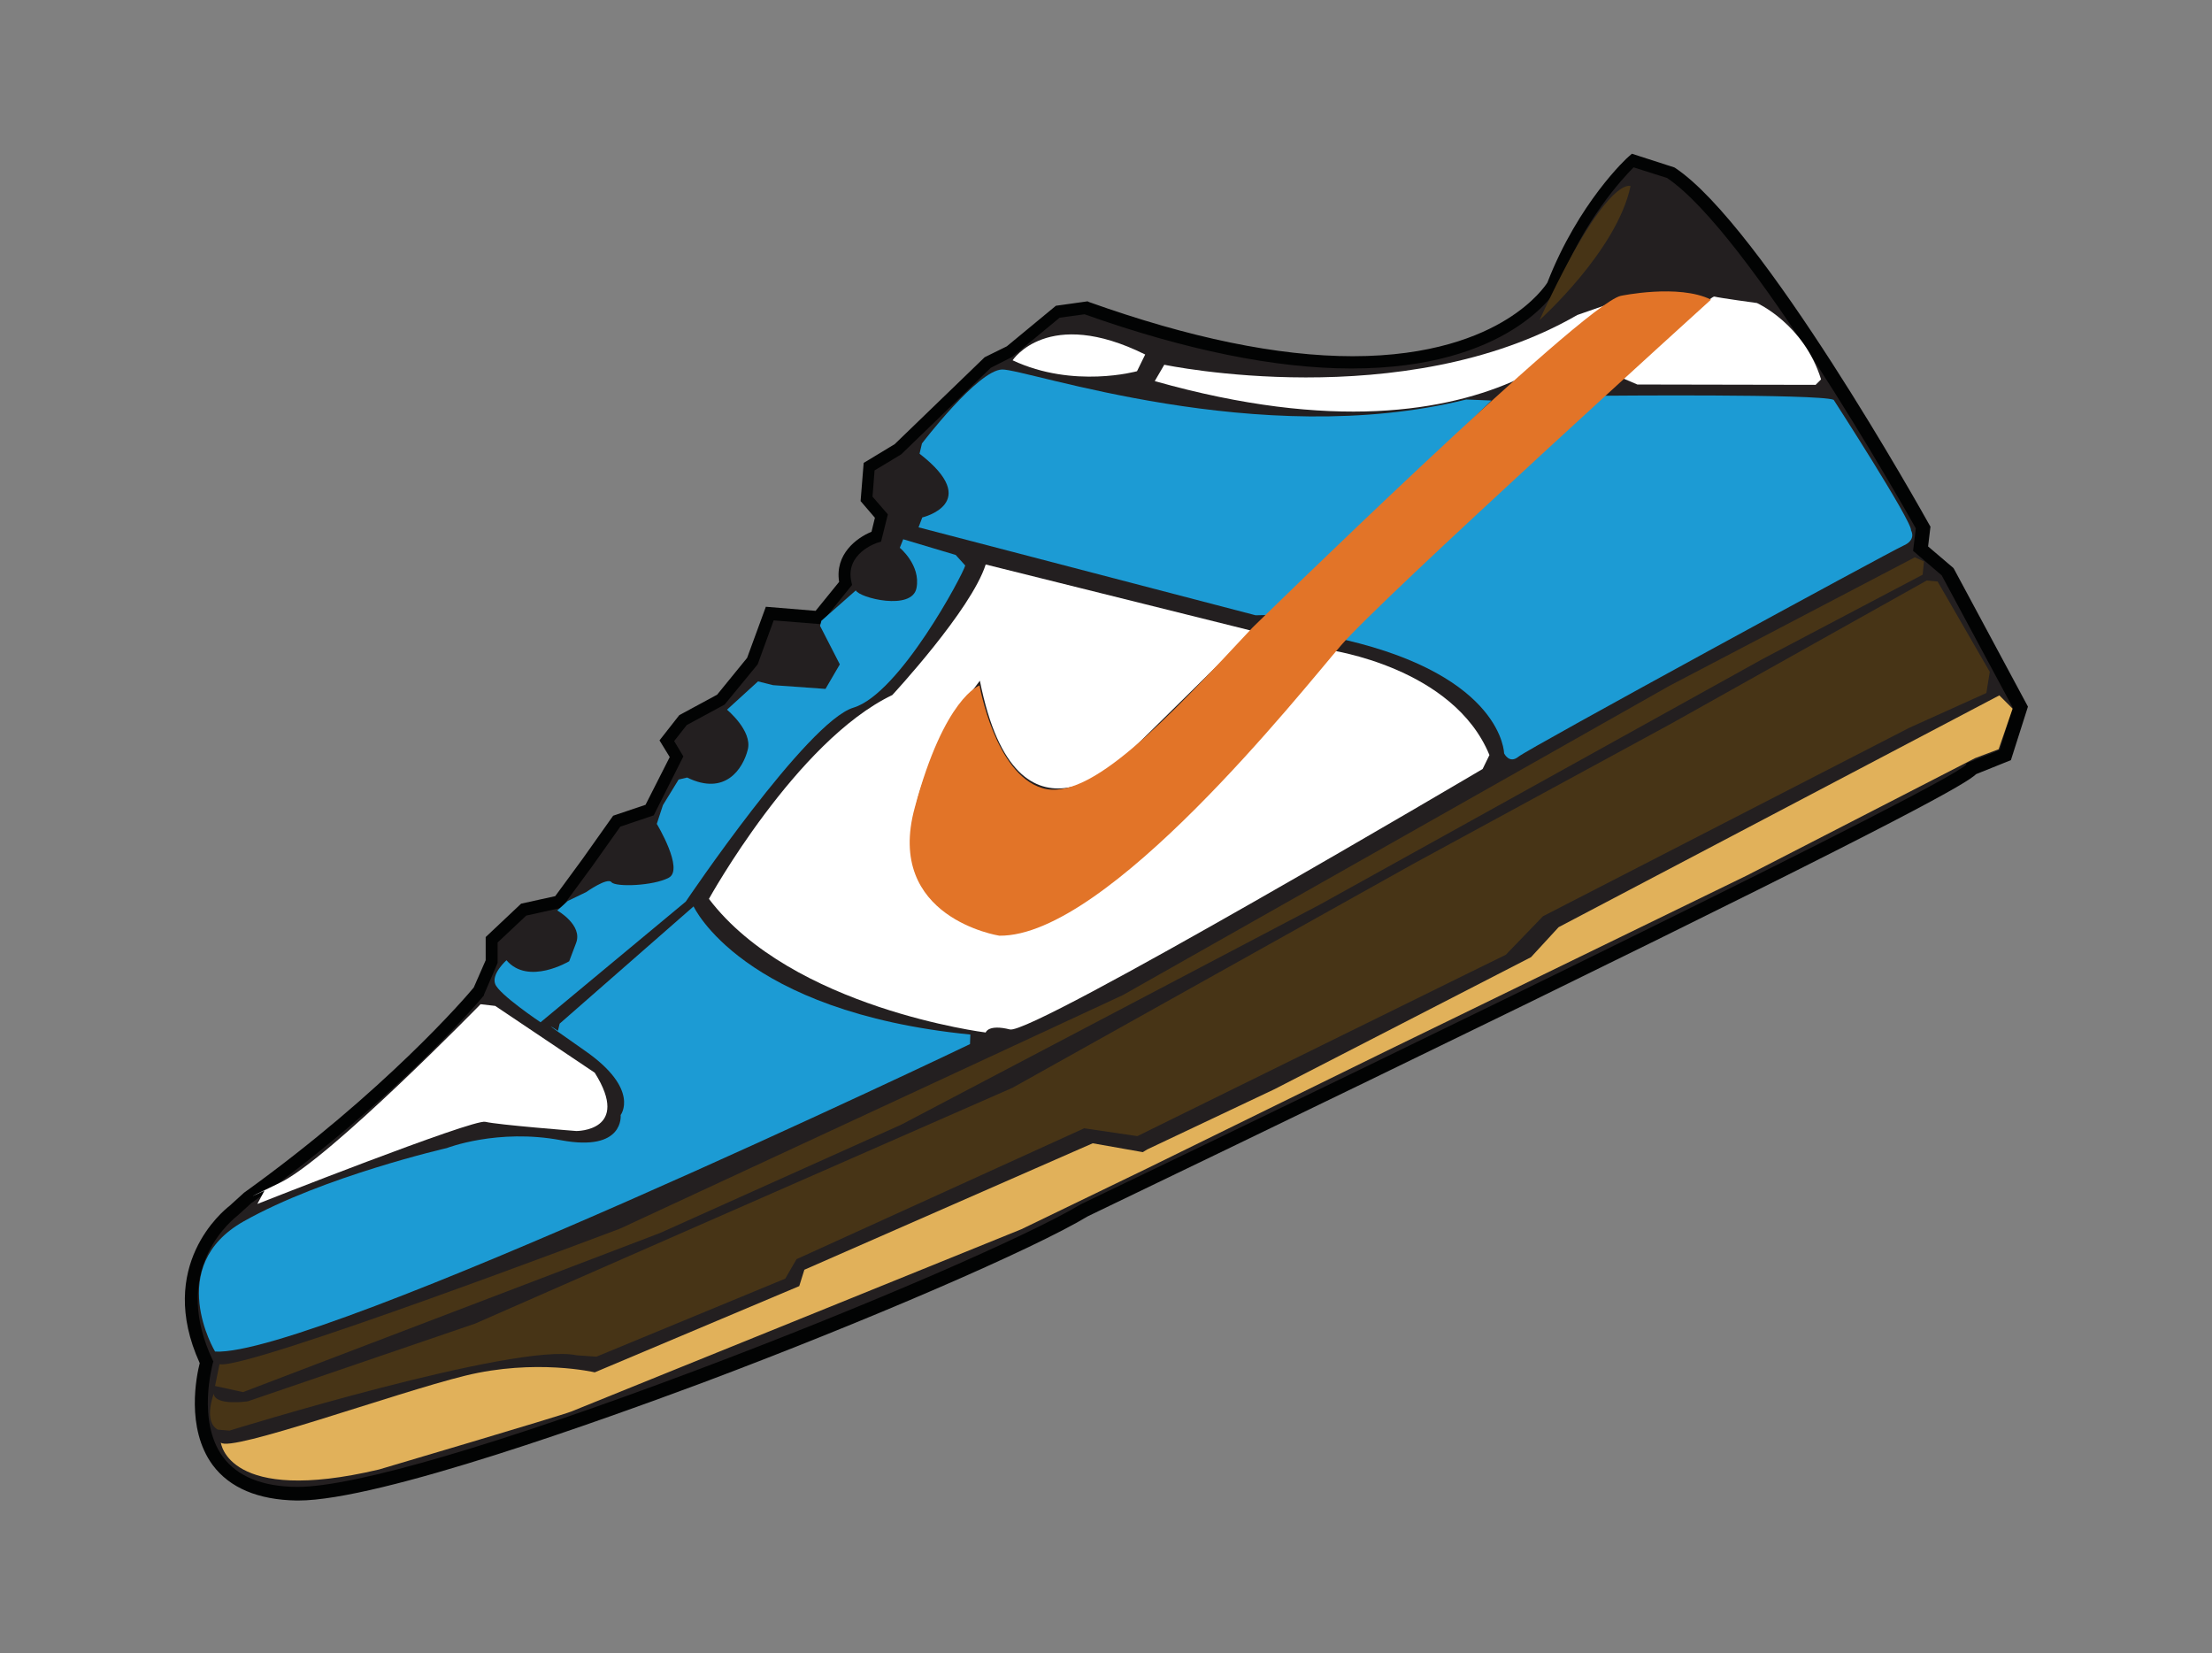 <?xml version="1.0" encoding="utf-8"?>
<!-- Generator: Adobe Illustrator 19.0.0, SVG Export Plug-In . SVG Version: 6.00 Build 0)  -->
<svg xmlns="http://www.w3.org/2000/svg" xmlns:xlink="http://www.w3.org/1999/xlink" version="1.1" x="0px" y="0px" viewBox="0 0 649 485" style="enable-background:new 0 0 649 485;" xml:space="preserve">
<rect x="0" y="0" width="649" height="485" fill="#808080" stroke="none"/>
<style type="text/css">
	.st0{opacity:0.5;fill:url(#SVGID_1_);}
	.st1{fill:#FFFFFF;}
	.st2{fill:#231F20;}
	.st3{fill:#020303;}
	.st4{fill:#1C9BD4;}
	.st5{fill:#E1B15A;}
	.st6{fill:#473416;}
	.st7{fill:#E27428;}
</style>

<g id="FreeVector.com_License">
	<g>
		<g id="FreeVector.com_Logo_20_">
			<g id="FreeVector.com_Logo_21_">
				<path d="M120.2,499.8c0-0.9-0.8-1.5-1.6-1.5c-1.9,0-2.1,1.6-2.1,3c0,1.3,0.6,2.7,2,2.7c1.1,0,1.7-0.7,1.9-1.7h3.2      c-0.3,2.7-2.4,4.3-5.1,4.3c-3,0-5.3-2.1-5.3-5.2c0-3.2,2-5.5,5.3-5.5c2.5,0,4.8,1.3,5,4H120.2z"/>
				<path d="M128.8,495.9c-3.1,0-5.3,2.3-5.3,5.3c0,3,2.2,5.3,5.3,5.3c3.1,0,5.3-2.3,5.3-5.3C134.1,498.2,131.9,495.9,128.8,495.9z"/>
				<path d="M111.5,503.4c-0.9,0-1.5,0.6-1.5,1.5c0,0.8,0.6,1.5,1.5,1.5c0.9,0,1.5-0.6,1.5-1.5C112.9,504,112.3,503.4,111.5,503.4z"/>
				<path d="M134.4,496.5h3.1v1.4h0c0.6-1,1.6-1.6,2.8-1.6c1.2,0,2.3,0.4,2.9,1.6c0.8-1,1.7-1.6,3.1-1.6c3.1,0,3.5,2.4,3.5,4.3v5.9      h-3.2v-5.8c0-1.1-0.5-1.7-1.3-1.7c-1.4,0-1.5,1.1-1.5,2.7v4.8h-3.2v-5.6c0-1.2-0.3-1.9-1.2-1.9c-1.2,0-1.7,0.7-1.7,2.7v4.8h-3.2      V496.5z"/>
				<polygon points="68.7,506.3 65,506.3 61.7,496.5 65,496.5 66.8,503 66.9,503 68.7,496.5 71.9,496.5     "/>
				<path d="M73.7,502.2c0.1,1.3,0.8,2.2,2.2,2.2c0.8,0,1.5-0.4,1.8-1.1h3c-0.6,2.3-2.7,3.2-4.9,3.2c-3.2,0-5.3-1.9-5.3-5.2      c0-3,2.4-5.1,5.3-5.1c3.5,0,5.2,2.6,5.1,5.9H73.7z"/>
				<path d="M87.7,500.1c0-0.8-0.8-1.4-1.6-1.4c-1.8,0-2.1,1.5-2.1,2.9c0,1.3,0.5,2.6,1.9,2.6c1.1,0,1.7-0.6,1.8-1.7h3.1      c-0.3,2.6-2.3,4.1-4.9,4.1c-2.9,0-5.1-2-5.1-5c0-3.1,2-5.3,5.1-5.3c2.4,0,4.6,1.3,4.8,3.9H87.7z"/>
				<path d="M96.9,498.6h-2v4.4c0,0.8,0.5,0.9,1.1,0.9c0.3,0,0.5,0,0.8,0v2.4c-0.6,0-1.2,0.1-1.7,0.1c-2.7,0-3.4-0.8-3.4-3.4v-4.3      h-1.6v-2.1h1.6v-3H95v3h2V498.6z"/>
				<path d="M101.3,496.2c-3,0-5.1,2.2-5.1,5.2c0,2.9,2.1,5.2,5.1,5.2c3,0,5.2-2.2,5.2-5.2C106.5,498.5,104.4,496.2,101.3,496.2z"/>
				<path d="M106.3,496.5h3.1v1.7h0c0.5-1.2,1.6-1.9,2.9-1.9c0.2,0,0.5,0,0.8,0.1v2.9c-0.4-0.1-0.8-0.2-1.2-0.2      c-1.6,0-2.4,1.1-2.4,2.3v4.8h-3.2V496.5z"/>
				<path d="M36.6,496.5h3.1v1.7h0c0.5-1.2,1.6-1.9,2.9-1.9c0.2,0,0.5,0,0.7,0.1v2.9c-0.4-0.1-0.8-0.2-1.2-0.2      c-1.6,0-2.4,1.1-2.4,2.3v4.8h-3.2V496.5z"/>
				<path d="M45.5,502.2c0.1,1.3,0.8,2.2,2.2,2.2c0.8,0,1.5-0.4,1.8-1.1h3c-0.6,2.3-2.7,3.2-4.9,3.2c-3.2,0-5.3-1.9-5.3-5.2      c0-3,2.4-5.1,5.3-5.1c3.5,0,5.2,2.6,5.1,5.9H45.5z"/>
				<path d="M55.6,502.2c0.1,1.3,0.8,2.2,2.2,2.2c0.8,0,1.5-0.4,1.8-1.1h3c-0.6,2.3-2.7,3.2-4.9,3.2c-3.2,0-5.3-1.9-5.3-5.2      c0-3,2.4-5.1,5.3-5.1c3.5,0,5.2,2.6,5.1,5.9H55.6z"/>
				<path d="M36,495.1c0.3,0,0.6,0,0.9,0.1v-2.3c-0.5,0-1-0.1-1.5-0.1c-2.7,0-3.7,0.9-3.7,3.7h-1.5v2.1h1.5v7.7h3.2v-7.7h1.9v-2.1      h-1.9v-0.4C34.8,495.2,35.3,495.1,36,495.1z"/>
			</g>
			<g id="FreeVector_Icon_3_">
				<circle class="st1" cx="19.7" cy="499.6" r="7.2"/>
				<g>
					<path d="M19.7,492.4c-0.7,0-1.3,0.1-1.9,0.2c0.2,0,0.4,0.2,0.5,0.5c0,0,1.4,4.5,1.5,5c0.2,0.5,0.4,1.1,0.4,1.1       c-0.1,0.1-0.2,0.2-0.3,0.4c-0.1,0.3-0.2,0.5-0.2,0.8c-0.2-0.4-1-1.4-1.6-2c0,0,0-0.4-0.2-0.9c-0.1-0.4-0.9-3.3-0.9-3.3       c-0.1-0.5-0.1-1,0.2-1.3c-2.8,1-4.9,3.7-4.9,6.8c0,2.9,1.7,5.3,4.1,6.5c-0.2-0.4-0.5-0.9-0.7-1.7c-0.2-1.3-0.3-2.2-0.4-2.9       c-0.2-1-0.2-1.2,0.2-1.7c0.2-0.2,0.4-0.3,0.5-0.4c0.2,0,0.4,0.1,0.4,0.1c0.4,0.5,1.2,1.3,1.3,1.5c0.2,0.2,0.2,0.5,0.1,0.9       c-0.1,0.1-0.2,0.2-0.3,0.2c-0.3,0.1-0.6,0-0.7-0.1c-0.2-0.2-1.3-1.2-1.3-1.2c0,0.3,0.8,0.9,1.2,1.3c0.2,0.2,0.6,0.2,0.9,0.1       c0.2-0.1,0.4-0.2,0.5-0.3c0.1-0.3,0.1-0.5,0.1-0.7c0.3,0.2,0.6,0.3,0.9,0.2c0.3-0.1,0.5-0.3,0.6-0.4c0,0.2,0.1,0.4,0.1,0.7       c0.1,0.6,0.2,1,0.3,1.2c0,0.1,0.1,0.2,0.1,0.2c0,0,0,0,0,0c-0.2,0.2-0.4,0.6-0.6,1.1c-0.1,0.3-0.2,0.8-0.2,1.2       c0,0.1,0,0.4,0,0.4c0,0,0-0.2,0.1-0.4c0-0.4,0.1-0.8,0.2-1.1c0.2-0.4,0.4-0.7,0.6-1c0,0,0,0,0,0c0.1-0.1,0-0.2,0-0.3       c-0.1-0.2-0.2-0.6-0.3-1.2c-0.1-0.9-0.2-1.3,0.1-2c0.3-0.6,1-0.6,1.2-0.5c0.1,0,0.1,0.4,0.1,0.7c0,0.3,0,0.8,0.1,1.3       c0.1,0.7,0.3,1.2,0.6,1.5c0.2,0.2,0.4,0.3,0.4,0.3c0,0-0.1-0.2-0.3-0.4c-0.2-0.3-0.4-0.8-0.5-1.4c-0.1-0.5-0.1-0.9-0.1-1.3       c0-0.5,0-0.8-0.2-0.9c-0.1,0-0.3-0.1-0.5,0l1.4-4.5c0.2-0.8,0.5-1.2,1-1.1c0,0,0,0,0,0C22.2,492.7,21,492.4,19.7,492.4z        M19,501.2c-0.4,0.1-0.8-0.2-1-0.4c-0.2-0.2-1.2-1.3-1.4-1.5c-0.3-0.3-0.1-0.9,0.6-1.2c0.2-0.1,0.5-0.1,0.6,0.1       c0.8,0.9,1.6,1.9,1.6,2.1C19.6,500.8,19.4,501,19,501.2z M22.2,502.9L22.2,502.9C22.2,502.9,22.2,502.9,22.2,502.9       C22.2,502.9,22.2,502.9,22.2,502.9z"/>
					<path d="M23.6,493.5c0.2,0.2,0.2,0.4,0.2,0.7l-1.2,5.4c-0.1,0.4-0.2,1.3-0.1,1.9c0.1,0.8,0.5,1.9,0.2,3.1       c-0.1,0.6-0.3,1.3-0.6,1.9c2.9-1,5-3.7,5-6.8C27,497,25.7,494.8,23.6,493.5z"/>
				</g>
			</g>
		</g>
		<g id="Legal_Line">
			<g>
				<path d="M164.3,496.7h2.5v9.6h-2.5V496.7z"/>
				<path d="M168.4,499.3h2.2v1h0c0.4-0.7,1.2-1.2,2-1.2c0.9,0,1.7,0.3,2,1.1c0.6-0.7,1.2-1.1,2.2-1.1c2.2,0,2.5,1.7,2.5,3v4.2H177      v-4.1c0-0.8-0.4-1.2-1-1.2c-1,0-1.1,0.8-1.1,1.9v3.4h-2.3v-4c0-0.8-0.2-1.3-0.9-1.3c-0.8,0-1.2,0.5-1.2,1.9v3.4h-2.3V499.3z"/>
				<path d="M180.7,501.5c0-0.9,0.5-1.5,1.1-1.9c0.6-0.3,1.4-0.5,2.2-0.5c1.7,0,3.2,0.4,3.2,2.3v3c0,0.6,0,1.2,0.3,1.8h-2.3      c-0.1-0.2-0.1-0.4-0.1-0.7c-0.6,0.6-1.5,0.9-2.3,0.9c-1.3,0-2.4-0.7-2.4-2.1c0-2.3,2.5-2.1,4.1-2.4c0.4-0.1,0.6-0.2,0.6-0.6      c0-0.5-0.6-0.7-1.1-0.7c-0.6,0-1,0.3-1.1,0.9H180.7z M183.7,505.1c1.1,0,1.5-0.6,1.4-2.1c-0.3,0.2-0.9,0.2-1.4,0.4      c-0.5,0.1-0.9,0.3-0.9,0.9C182.7,504.9,183.2,505.1,183.7,505.1z"/>
				<path d="M195.5,505.5c0,1.1-0.2,3.3-3.5,3.3c-1.6,0-3.2-0.4-3.4-2.2h2.3c0.1,0.3,0.2,0.5,0.4,0.6c0.2,0.1,0.5,0.1,0.8,0.1      c1.1,0,1.2-0.8,1.2-1.6V505h0c-0.4,0.6-1.1,1-1.9,1c-2.1,0-3.1-1.5-3.1-3.5c0-1.9,1.1-3.4,3.1-3.4c0.8,0,1.5,0.4,1.9,1.1h0v-0.9      h2.2V505.5z M192,500.9c-1,0-1.3,0.9-1.3,1.7c0,0.8,0.4,1.6,1.3,1.6c1,0,1.4-0.8,1.4-1.6C193.4,501.8,193,500.9,192,500.9z"/>
				<path d="M198.9,503.4c0,1,0.6,1.6,1.6,1.6c0.6,0,1.1-0.3,1.3-0.8h2.1c-0.4,1.6-1.9,2.3-3.5,2.3c-2.3,0-3.8-1.4-3.8-3.7      c0-2.1,1.7-3.7,3.8-3.7c2.5,0,3.7,1.9,3.6,4.2H198.9z M201.8,502.1c0-0.8-0.6-1.4-1.4-1.4c-0.8,0-1.3,0.6-1.5,1.4H201.8z"/>
				<path d="M207,504c0,0.3,0.1,0.6,0.4,0.8c0.2,0.2,0.5,0.2,0.8,0.2c0.4,0,1.1-0.2,1.1-0.7c0-0.5-0.7-0.6-1.1-0.7      c-1.4-0.4-3.2-0.4-3.2-2.3c0-1.7,1.8-2.1,3.2-2.1c1.5,0,3.1,0.4,3.2,2.3h-2.1c0-0.3-0.1-0.5-0.3-0.6c-0.2-0.1-0.4-0.2-0.7-0.2      c-0.4,0-1,0-1,0.5c0,0.7,1.5,0.8,2.6,1c1.4,0.3,1.8,1.3,1.8,1.9c0,1.9-1.8,2.5-3.3,2.5c-1.7,0-3.3-0.6-3.4-2.5H207z"/>
			</g>
			<g>
				<path d="M216.8,501.5c0-0.9,0.5-1.5,1.1-1.9c0.6-0.3,1.4-0.5,2.2-0.5c1.7,0,3.2,0.4,3.2,2.3v3c0,0.6,0,1.2,0.3,1.8h-2.3      c-0.1-0.2-0.1-0.4-0.1-0.7c-0.6,0.6-1.5,0.9-2.3,0.9c-1.3,0-2.4-0.7-2.4-2.1c0-2.3,2.5-2.1,4.1-2.4c0.4-0.1,0.6-0.2,0.6-0.6      c0-0.5-0.6-0.7-1.1-0.7c-0.6,0-1,0.3-1.1,0.9H216.8z M219.7,505.1c1.1,0,1.5-0.6,1.4-2.1c-0.3,0.2-0.9,0.2-1.4,0.4      c-0.5,0.1-0.9,0.3-0.9,0.9C218.8,504.9,219.2,505.1,219.7,505.1z"/>
				<path d="M224.9,499.3h2.2v1.2h0c0.3-0.9,1.1-1.4,2.1-1.4c0.2,0,0.4,0,0.5,0.1v2.1c-0.3-0.1-0.6-0.1-0.9-0.1      c-1.1,0-1.7,0.8-1.7,1.7v3.5h-2.3V499.3z"/>
				<path d="M232.3,503.4c0,1,0.6,1.6,1.6,1.6c0.6,0,1.1-0.3,1.3-0.8h2.1c-0.4,1.6-1.9,2.3-3.5,2.3c-2.3,0-3.8-1.4-3.8-3.7      c0-2.1,1.7-3.7,3.8-3.7c2.5,0,3.7,1.9,3.6,4.2H232.3z M235.1,502.1c0-0.8-0.6-1.4-1.4-1.4c-0.8,0-1.3,0.6-1.5,1.4H235.1z"/>
			</g>
			<g>
				<path d="M242.7,499.3h2.2v0.8h0c0.4-0.7,1.1-1,1.9-1c2.2,0,3.1,1.9,3.1,3.8c0,1.8-1,3.5-2.9,3.5c-0.9,0-1.5-0.3-2-1h0v3.1h-2.3      V499.3z M244.9,502.8c0,1.2,0.3,2,1.4,2c1,0,1.4-1.1,1.4-2c0-0.9-0.3-1.9-1.4-1.9C245.7,500.9,244.9,501.3,244.9,502.8z"/>
				<path d="M251.3,499.3h2.2v1.2h0c0.3-0.9,1.1-1.4,2.1-1.4c0.2,0,0.4,0,0.5,0.1v2.1c-0.3-0.1-0.6-0.1-0.9-0.1      c-1.1,0-1.7,0.8-1.7,1.7v3.5h-2.3V499.3z"/>
				<path d="M260,499.1c2.2,0,3.7,1.6,3.7,3.7s-1.5,3.7-3.7,3.7c-2.2,0-3.7-1.6-3.7-3.7S257.8,499.1,260,499.1z M260,504.8      c1.1,0,1.4-1,1.4-1.9c0-0.9-0.3-1.9-1.4-1.9c-1.1,0-1.4,1.1-1.4,1.9C258.6,503.7,258.9,504.8,260,504.8z"/>
				<path d="M264.9,499.3h2.2v0.8h0c0.4-0.7,1.1-1,1.9-1c2.2,0,3.1,1.9,3.1,3.8c0,1.8-1,3.5-2.9,3.5c-0.9,0-1.5-0.3-2-1h0v3.1h-2.3      V499.3z M267.1,502.8c0,1.2,0.3,2,1.4,2c1,0,1.4-1.1,1.4-2c0-0.9-0.3-1.9-1.4-1.9C267.9,500.9,267.1,501.3,267.1,502.8z"/>
				<path d="M275.3,503.4c0,1,0.6,1.6,1.6,1.6c0.6,0,1.1-0.3,1.3-0.8h2.1c-0.4,1.6-1.9,2.3-3.5,2.3c-2.3,0-3.8-1.4-3.8-3.7      c0-2.1,1.7-3.7,3.8-3.7c2.5,0,3.7,1.9,3.6,4.2H275.3z M278.1,502.1c0-0.8-0.6-1.4-1.4-1.4c-0.8,0-1.3,0.6-1.5,1.4H278.1z"/>
				<path d="M281.6,499.3h2.2v1.2h0c0.3-0.9,1.1-1.4,2.1-1.4c0.2,0,0.4,0,0.5,0.1v2.1c-0.3-0.1-0.6-0.1-0.9-0.1      c-1.1,0-1.7,0.8-1.7,1.7v3.5h-2.3V499.3z"/>
				<path d="M291.5,500.8H290v3.2c0,0.5,0.3,0.7,0.8,0.7c0.2,0,0.4,0,0.6,0v1.7c-0.4,0-0.8,0.1-1.2,0.1c-1.9,0-2.4-0.6-2.4-2.5v-3.1      h-1.2v-1.5h1.2v-2.1h2.3v2.1h1.4V500.8z"/>
				<path d="M296.3,506.9c-0.6,1.5-1.4,1.7-2.9,1.7h-1.1v-1.9h0.8c0.5,0,0.9-0.3,0.9-0.8c0-0.4-0.4-1.4-0.6-1.8l-1.8-4.8h2.4      l1.3,4.5h0l1.3-4.5h2.3L296.3,506.9z"/>
			</g>
			<g>
				<path d="M307.2,499.1c2.2,0,3.7,1.6,3.7,3.7s-1.5,3.7-3.7,3.7c-2.2,0-3.7-1.6-3.7-3.7S305.1,499.1,307.2,499.1z M307.2,504.8      c1.1,0,1.4-1,1.4-1.9c0-0.9-0.3-1.9-1.4-1.9c-1.1,0-1.4,1.1-1.4,1.9C305.9,503.7,306.2,504.8,307.2,504.8z"/>
				<path d="M312.6,500.8h-1.1v-1.5h1.1c0-2,0.7-2.6,2.6-2.6c0.4,0,0.7,0,1.1,0v1.6c-0.2,0-0.4,0-0.6,0c-0.5,0-0.8,0.1-0.8,0.7v0.3      h1.4v1.5h-1.4v5.5h-2.3V500.8z"/>
			</g>
			<g>
				<path d="M325.5,500.8h-1.4v3.2c0,0.5,0.3,0.7,0.8,0.7c0.2,0,0.4,0,0.6,0v1.7c-0.4,0-0.8,0.1-1.2,0.1c-1.9,0-2.4-0.6-2.4-2.5      v-3.1h-1.2v-1.5h1.2v-2.1h2.3v2.1h1.4V500.8z"/>
				<path d="M326.5,496.7h2.3v3.6h0c0.3-0.7,1.3-1.2,2.1-1.2c2.3,0,2.5,1.7,2.5,2.7v4.5h-2.3v-3.4c0-1,0.1-1.9-1.1-1.9      c-0.9,0-1.2,0.7-1.2,1.5v3.8h-2.3V496.7z"/>
				<path d="M336.9,503.4c0,1,0.6,1.6,1.6,1.6c0.6,0,1.1-0.3,1.3-0.8h2.1c-0.4,1.6-1.9,2.3-3.5,2.3c-2.3,0-3.8-1.4-3.8-3.7      c0-2.1,1.7-3.7,3.8-3.7c2.5,0,3.7,1.9,3.6,4.2H336.9z M339.8,502.1c0-0.8-0.6-1.4-1.4-1.4c-0.8,0-1.3,0.6-1.5,1.4H339.8z"/>
			</g>
			<g>
				<path d="M354.3,506.3h-2.2v-0.8h0c-0.4,0.7-1.1,1-1.9,1c-2.2,0-3.1-1.9-3.1-3.8c0-1.8,1-3.5,2.9-3.5c0.9,0,1.5,0.3,2,1h0v-3.4      h2.3V506.3z M349.4,502.8c0,1,0.3,2,1.4,2c1.1,0,1.4-1.1,1.4-1.9c0-1-0.4-1.9-1.4-1.9C349.7,500.9,349.4,501.9,349.4,502.8z"/>
				<path d="M357.8,503.4c0,1,0.6,1.6,1.6,1.6c0.6,0,1.1-0.3,1.3-0.8h2.1c-0.4,1.6-1.9,2.3-3.5,2.3c-2.3,0-3.8-1.4-3.8-3.7      c0-2.1,1.7-3.7,3.8-3.7c2.5,0,3.7,1.9,3.6,4.2H357.8z M360.7,502.1c0-0.8-0.6-1.4-1.4-1.4c-0.8,0-1.3,0.6-1.5,1.4H360.7z"/>
				<path d="M365.8,504c0,0.3,0.1,0.6,0.4,0.8c0.2,0.2,0.5,0.2,0.8,0.2c0.4,0,1.1-0.2,1.1-0.7c0-0.5-0.7-0.6-1.1-0.7      c-1.4-0.4-3.2-0.4-3.2-2.3c0-1.7,1.8-2.1,3.2-2.1c1.5,0,3.1,0.4,3.2,2.3h-2.1c0-0.3-0.1-0.5-0.3-0.6c-0.2-0.1-0.4-0.2-0.7-0.2      c-0.4,0-1,0-1,0.5c0,0.7,1.5,0.8,2.6,1c1.4,0.3,1.8,1.3,1.8,1.9c0,1.9-1.8,2.5-3.3,2.5c-1.7,0-3.3-0.6-3.4-2.5H365.8z"/>
				<path d="M373.9,498.5h-2.3v-1.7h2.3V498.5z M371.6,499.3h2.3v7h-2.3V499.3z"/>
				<path d="M382.3,505.5c0,1.1-0.2,3.3-3.5,3.3c-1.6,0-3.2-0.4-3.4-2.2h2.3c0.1,0.3,0.2,0.5,0.4,0.6c0.2,0.1,0.5,0.1,0.8,0.1      c1.1,0,1.2-0.8,1.2-1.6V505h0c-0.4,0.6-1.1,1-1.9,1c-2.1,0-3.1-1.5-3.1-3.5c0-1.9,1.1-3.4,3.1-3.4c0.8,0,1.5,0.4,1.9,1.1h0v-0.9      h2.2V505.5z M378.7,500.9c-1,0-1.3,0.9-1.3,1.7c0,0.8,0.4,1.6,1.3,1.6c1,0,1.4-0.8,1.4-1.6C380.1,501.8,379.7,500.9,378.7,500.9      z"/>
				<path d="M383.7,499.3h2.2v1h0c0.4-0.7,1.4-1.2,2.2-1.2c2.3,0,2.5,1.7,2.5,2.7v4.5h-2.3v-3.4c0-1,0.1-1.9-1.1-1.9      c-0.9,0-1.2,0.7-1.2,1.5v3.8h-2.3V499.3z"/>
				<path d="M394.1,503.4c0,1,0.6,1.6,1.6,1.6c0.6,0,1.1-0.3,1.3-0.8h2.1c-0.4,1.6-1.9,2.3-3.5,2.3c-2.3,0-3.8-1.4-3.8-3.7      c0-2.1,1.7-3.7,3.8-3.7c2.5,0,3.7,1.9,3.6,4.2H394.1z M397,502.1c0-0.8-0.6-1.4-1.4-1.4c-0.8,0-1.3,0.6-1.5,1.4H397z"/>
				<path d="M400.5,499.3h2.2v1.2h0c0.3-0.9,1.1-1.4,2.1-1.4c0.2,0,0.4,0,0.5,0.1v2.1c-0.3-0.1-0.6-0.1-0.9-0.1      c-1.1,0-1.7,0.8-1.7,1.7v3.5h-2.3V499.3z"/>
			</g>
			<path d="M405,503.8h2.5v2.5H405V503.8z"/>
			<g>
				<path d="M422.7,500.2c-0.1-1-0.9-1.5-1.9-1.5c-1.6,0-2.2,1.4-2.2,2.8c0,1.4,0.6,2.8,2.2,2.8c1.2,0,1.8-0.7,1.9-1.8h2.5      c-0.1,2.5-1.9,3.9-4.4,3.9c-2.9,0-4.8-2.2-4.8-5c0-2.8,1.9-5,4.8-5c2.1,0,4.3,1.3,4.4,3.6H422.7z"/>
				<path d="M426.5,496.7h2.3v3.6h0c0.3-0.7,1.3-1.2,2.1-1.2c2.3,0,2.5,1.7,2.5,2.7v4.5h-2.3v-3.4c0-1,0.1-1.9-1.1-1.9      c-0.9,0-1.2,0.7-1.2,1.5v3.8h-2.3V496.7z"/>
				<path d="M436.9,503.4c0,1,0.6,1.6,1.6,1.6c0.6,0,1.1-0.3,1.3-0.8h2.1c-0.4,1.6-1.9,2.3-3.5,2.3c-2.3,0-3.8-1.4-3.8-3.7      c0-2.1,1.7-3.7,3.8-3.7c2.5,0,3.7,1.9,3.6,4.2H436.9z M439.7,502.1c0-0.8-0.6-1.4-1.4-1.4c-0.8,0-1.3,0.6-1.5,1.4H439.7z"/>
				<path d="M447.7,501.9c0-0.6-0.5-1-1.1-1c-1.3,0-1.5,1.1-1.5,2.1c0,0.9,0.4,1.8,1.4,1.8c0.8,0,1.2-0.5,1.3-1.2h2.2      c-0.2,1.9-1.7,2.9-3.5,2.9c-2.1,0-3.7-1.4-3.7-3.6c0-2.2,1.4-3.8,3.7-3.8c1.7,0,3.3,0.9,3.4,2.8H447.7z"/>
				<path d="M451.1,496.7h2.3v4.9l2.1-2.3h2.6l-2.6,2.6l2.9,4.3h-2.8l-1.7-2.8l-0.6,0.6v2.2h-2.3V496.7z"/>
			</g>
			<g>
				<path d="M463.3,496.7h2.3v9.6h-2.3V496.7z"/>
				<path d="M469.6,498.5h-2.3v-1.7h2.3V498.5z M467.3,499.3h2.3v7h-2.3V499.3z"/>
				<path d="M475.7,501.9c0-0.6-0.5-1-1.1-1c-1.3,0-1.5,1.1-1.5,2.1c0,0.9,0.4,1.8,1.4,1.8c0.8,0,1.2-0.5,1.3-1.2h2.2      c-0.2,1.9-1.7,2.9-3.5,2.9c-2.1,0-3.7-1.4-3.7-3.6c0-2.2,1.4-3.8,3.7-3.8c1.7,0,3.3,0.9,3.4,2.8H475.7z"/>
				<path d="M481.1,503.4c0,1,0.6,1.6,1.6,1.6c0.6,0,1.1-0.3,1.3-0.8h2.1c-0.4,1.6-1.9,2.3-3.5,2.3c-2.3,0-3.8-1.4-3.8-3.7      c0-2.1,1.7-3.7,3.8-3.7c2.5,0,3.7,1.9,3.6,4.2H481.1z M483.9,502.1c0-0.8-0.6-1.4-1.4-1.4c-0.8,0-1.3,0.6-1.5,1.4H483.9z"/>
				<path d="M487.4,499.3h2.2v1h0c0.4-0.7,1.4-1.2,2.2-1.2c2.3,0,2.5,1.7,2.5,2.7v4.5H492v-3.4c0-1,0.1-1.9-1.1-1.9      c-0.9,0-1.2,0.7-1.2,1.5v3.8h-2.3V499.3z"/>
				<path d="M497.6,504c0,0.3,0.1,0.6,0.4,0.8c0.2,0.2,0.5,0.2,0.8,0.2c0.4,0,1.1-0.2,1.1-0.7c0-0.5-0.7-0.6-1.1-0.7      c-1.4-0.4-3.2-0.4-3.2-2.3c0-1.7,1.8-2.1,3.2-2.1c1.5,0,3.1,0.4,3.2,2.3h-2.1c0-0.3-0.1-0.5-0.3-0.6c-0.2-0.1-0.4-0.2-0.7-0.2      c-0.4,0-1,0-1,0.5c0,0.7,1.5,0.8,2.6,1c1.4,0.3,1.8,1.3,1.8,1.9c0,1.9-1.8,2.5-3.3,2.5c-1.7,0-3.3-0.6-3.4-2.5H497.6z"/>
				<path d="M505.2,503.4c0,1,0.6,1.6,1.6,1.6c0.5,0,1.1-0.3,1.3-0.8h2.1c-0.4,1.6-1.9,2.3-3.5,2.3c-2.3,0-3.8-1.4-3.8-3.7      c0-2.1,1.7-3.7,3.8-3.7c2.5,0,3.7,1.9,3.6,4.2H505.2z M508.1,502.1c0-0.8-0.6-1.4-1.4-1.4c-0.8,0-1.3,0.6-1.5,1.4H508.1z"/>
			</g>
			<g>
				<path d="M516.2,500.8h-1.1v-1.5h1.1c0-2,0.7-2.6,2.6-2.6c0.4,0,0.7,0,1.1,0v1.6c-0.2,0-0.4,0-0.6,0c-0.5,0-0.8,0.1-0.8,0.7v0.3      h1.4v1.5h-1.4v5.5h-2.3V500.8z"/>
				<path d="M524,499.1c2.2,0,3.7,1.6,3.7,3.7s-1.5,3.7-3.7,3.7c-2.2,0-3.7-1.6-3.7-3.7S521.9,499.1,524,499.1z M524,504.8      c1.1,0,1.4-1,1.4-1.9c0-0.9-0.3-1.9-1.4-1.9c-1.1,0-1.4,1.1-1.4,1.9C522.6,503.7,523,504.8,524,504.8z"/>
				<path d="M529,499.3h2.2v1.2h0c0.3-0.9,1.1-1.4,2.1-1.4c0.2,0,0.4,0,0.5,0.1v2.1c-0.3-0.1-0.6-0.1-0.9-0.1      c-1.1,0-1.7,0.8-1.7,1.7v3.5H529V499.3z"/>
			</g>
			<g>
				<path d="M538.8,499.3h2.2v0.8h0c0.4-0.7,1.1-1,1.9-1c2.2,0,3.1,1.9,3.1,3.8c0,1.8-1,3.5-2.9,3.5c-0.9,0-1.5-0.3-2-1h0v3.1h-2.3      V499.3z M541,502.8c0,1.2,0.3,2,1.4,2c1,0,1.4-1.1,1.4-2c0-0.9-0.4-1.9-1.4-1.9C541.8,500.9,541,501.3,541,502.8z"/>
				<path d="M549.2,503.4c0,1,0.6,1.6,1.6,1.6c0.6,0,1.1-0.3,1.3-0.8h2.1c-0.4,1.6-1.9,2.3-3.5,2.3c-2.3,0-3.8-1.4-3.8-3.7      c0-2.1,1.7-3.7,3.8-3.7c2.5,0,3.7,1.9,3.6,4.2H549.2z M552.1,502.1c0-0.8-0.6-1.4-1.4-1.4c-0.8,0-1.3,0.6-1.5,1.4H552.1z"/>
				<path d="M555.6,499.3h2.2v1.2h0c0.3-0.9,1.1-1.4,2.1-1.4c0.2,0,0.4,0,0.5,0.1v2.1c-0.3-0.1-0.6-0.1-0.9-0.1      c-1.1,0-1.7,0.8-1.7,1.7v3.5h-2.3V499.3z"/>
				<path d="M561.2,499.3h2.2v1h0c0.4-0.7,1.2-1.2,2-1.2c0.9,0,1.7,0.3,2,1.1c0.6-0.7,1.2-1.1,2.2-1.1c2.2,0,2.5,1.7,2.5,3v4.2h-2.3      v-4.1c0-0.8-0.4-1.2-1-1.2c-1,0-1.1,0.8-1.1,1.9v3.4h-2.3v-4c0-0.8-0.2-1.3-0.9-1.3c-0.8,0-1.2,0.5-1.2,1.9v3.4h-2.3V499.3z"/>
				<path d="M576,498.5h-2.3v-1.7h2.3V498.5z M573.7,499.3h2.3v7h-2.3V499.3z"/>
				<path d="M581.8,500.8h-1.4v3.2c0,0.5,0.3,0.7,0.8,0.7c0.2,0,0.4,0,0.6,0v1.7c-0.4,0-0.8,0.1-1.2,0.1c-1.9,0-2.4-0.6-2.4-2.5      v-3.1H577v-1.5h1.2v-2.1h2.3v2.1h1.4V500.8z"/>
				<path d="M587,500.8h-1.4v3.2c0,0.5,0.3,0.7,0.8,0.7c0.2,0,0.4,0,0.6,0v1.7c-0.4,0-0.8,0.1-1.2,0.1c-1.9,0-2.4-0.6-2.4-2.5v-3.1      h-1.2v-1.5h1.2v-2.1h2.3v2.1h1.4V500.8z"/>
				<path d="M590,503.4c0,1,0.6,1.6,1.6,1.6c0.6,0,1.1-0.3,1.3-0.8h2.1c-0.4,1.6-1.9,2.3-3.5,2.3c-2.3,0-3.8-1.4-3.8-3.7      c0-2.1,1.7-3.7,3.8-3.7c2.5,0,3.7,1.9,3.6,4.2H590z M592.8,502.1c0-0.8-0.6-1.4-1.4-1.4c-0.8,0-1.3,0.6-1.5,1.4H592.8z"/>
				<path d="M603.2,506.3H601v-0.8h0c-0.4,0.7-1.1,1-1.9,1c-2.2,0-3.1-1.9-3.1-3.8c0-1.8,1-3.5,2.9-3.5c0.9,0,1.5,0.3,2,1h0v-3.4      h2.3V506.3z M598.2,502.8c0,1,0.3,2,1.4,2c1.1,0,1.4-1.1,1.4-1.9c0-1-0.4-1.9-1.4-1.9C598.6,500.9,598.2,501.9,598.2,502.8z"/>
			</g>
			<g>
				<path d="M615.9,506.3h-2.2v-1h0c-0.4,0.7-1.3,1.2-2.1,1.2c-2,0-2.6-1.2-2.6-3v-4.2h2.3v4c0,0.9,0.4,1.2,1.1,1.2      c0.5,0,1.2-0.3,1.2-1.6v-3.7h2.3V506.3z"/>
				<path d="M619.2,504c0,0.3,0.1,0.6,0.4,0.8c0.2,0.2,0.5,0.2,0.8,0.2c0.4,0,1.1-0.2,1.1-0.7c0-0.5-0.7-0.6-1.1-0.7      c-1.4-0.4-3.2-0.4-3.2-2.3c0-1.7,1.8-2.1,3.2-2.1c1.5,0,3.1,0.4,3.2,2.3h-2.1c0-0.3-0.1-0.5-0.3-0.6c-0.2-0.1-0.4-0.2-0.7-0.2      c-0.4,0-1,0-1,0.5c0,0.7,1.5,0.8,2.6,1c1.4,0.3,1.8,1.3,1.8,1.9c0,1.9-1.8,2.5-3.3,2.5c-1.7,0-3.3-0.6-3.4-2.5H619.2z"/>
				<path d="M626.8,503.4c0,1,0.6,1.6,1.6,1.6c0.6,0,1.1-0.3,1.3-0.8h2.1c-0.4,1.6-1.9,2.3-3.5,2.3c-2.3,0-3.8-1.4-3.8-3.7      c0-2.1,1.7-3.7,3.8-3.7c2.5,0,3.7,1.9,3.6,4.2H626.8z M629.6,502.1c0-0.8-0.6-1.4-1.4-1.4c-0.8,0-1.3,0.6-1.5,1.4H629.6z"/>
			</g>
			<path d="M633.2,503.8h2.5v2.5h-2.5V503.8z"/>
		</g>
	</g>
</g>
<g id="Vector_Graphics">
	<g>
		<path class="st2" d="M60.6,399.7c0,0-11.1,38.1,26.4,38.6c37.5,0.5,199.2-64,231.2-83.2c0,0,258.1-123.7,260.4-129.6l9.8-4    l4.3-14.1l-21.3-39.7l-7.9-6.8l0.8-6.2c0,0-48.6-87.4-74.1-104.1L479.1,47c0,0-14.5,13.2-23.5,36.6c0,0-26.7,46.2-136.9,6.7    l-8.3,1.1l-14.1,11.7l-6.4,3.2l-26.4,25.4l-8.5,5.1l-0.7,9.4l4.3,5.1l-1.5,6c0,0-11.3,3.6-9,13.8l-8.1,10l-14.1-1.1l-5.1,13.9    l-9.2,11.3l-11.1,6l-4.7,6l2.8,4.7l-7.9,15.6l-9.6,3.2l-8.7,12.2l-8.5,11.5l-10.2,2.3l-9.4,8.9l0,6.4l-3.8,8.7    c0,0-24.1,29.2-68,60.7l-4.1,3.8C68.5,355.2,47,370.7,60.6,399.7z"/>
		<path class="st3" d="M87.5,440.2C87.5,440.2,87.5,440.2,87.5,440.2l-0.5,0c-11.3-0.2-19.6-3.7-24.6-10.4    c-8-10.9-4.7-26.4-3.8-29.9c-13-28.6,7-44.8,8.7-46.1l4.3-3.9c41.2-29.6,65.2-57.5,67.4-60.2l3.5-8l0-6.8l10.4-9.8l10-2.2l8-10.9    l9-12.7l9.5-3.2l7.1-14l-3-4.9l5.8-7.4l11.1-6l8.8-10.8l5.5-15l14.6,1.2l6.9-8.5c-1.3-8.1,5.1-12.9,9.5-14.7l1-4.1l-4.2-4.9    l0.9-11.2l9.1-5.5l26.4-25.5l6.5-3.2l14.4-11.9l9.3-1.3l0.4,0.2c29.4,10.5,55.4,15.9,77.4,15.9c23,0,37.3-5.9,45.3-10.9    c7.9-4.9,11.3-9.9,11.8-10.7c9.1-23.4,23.3-36.6,24-37.1l0.8-0.7l12.4,4l0.2,0.1c25.5,16.8,72.7,101.2,74.7,104.8l0.3,0.5    l-0.7,5.8l7.4,6.3l0.2,0.3l21.7,40.4L590,223l-10.2,4.1c-2.8,2.7-19.2,12.3-131.3,67.1c-63.1,30.8-126.6,61.3-129.3,62.6    c-16.1,9.7-64.7,30.7-113.2,48.9C178.3,416,111.6,440.2,87.5,440.2z M73.8,352.9l-4.2,3.8c0,0-5.1,3.8-8.5,10.8    c-4.5,9.4-4.1,19.9,1.2,31.3l0.3,0.6l-0.2,0.7c0,0.2-4.7,16.8,3,27.3c4.2,5.7,11.5,8.7,21.5,8.8l0.5,0c0,0,0,0,0,0    c16.5,0,59.2-12.5,117.1-34.3c48.4-18.2,96.8-39.1,112.6-48.6l0.2-0.1c100.7-48.3,252.3-122.1,259.5-128.8l0.2-0.5l9.7-3.9    l3.8-12.5l-20.8-38.7l-8.4-7.2l0.8-6.6c-4.1-7.3-49.2-86.8-73-102.8l-9.8-3.1c-3.1,3.1-14.7,15.5-22.2,35.1l-0.1,0.3    c-0.6,1-14.2,23.6-60.5,23.6c-22.3,0-48.7-5.4-78.3-15.9l-7.3,1l-13.9,11.5l-6.3,3.2l-26.3,25.4l-7.8,4.7l-0.6,7.7l4.5,5.2l-2,8    l-1,0.3c-0.4,0.1-9.6,3.2-7.7,11.5l0.2,0.9l-9.3,11.5l-13.7-1.1l-4.7,12.9l-9.7,11.8l-11.1,6l-3.7,4.7l2.7,4.5l-8.7,17.3l-9.8,3.3    l-8.3,11.7l-8.9,12.1l-10.4,2.3l-8.4,7.9l0,6l-4,9.3L142,292C141.8,292.3,117.3,321.7,73.8,352.9z"/>
		<path class="st1" d="M77.6,349.3l-2.1,3.9c0,0,63.3-25,66.9-24.1c3.7,0.9,26.7,2.7,26.7,2.7s16.2,0.1,5.4-17.1l-29.2-19.6    l-4.3-0.5c0,0-44.3,45.4-58.9,52.4C67.5,354,77.6,349.3,77.6,349.3z"/>
		<path class="st4" d="M63.1,396.5c0,0-15-25,8.4-38.2c23.4-13.2,59.6-21.5,59.6-21.5s14.9-5.8,33.5-2.3c18.7,3.5,17.5-7.4,17.5-7.4    s5.8-7.5-10.4-18.8c-16.2-11.3-8-5.9-8-5.9l0.5-2.1l39.3-34.4c0,0,14.1,30.9,81.2,37.6l-0.1,2.8    C284.5,306.4,92.3,398.2,63.1,396.5z"/>
		<path class="st5" d="M64.8,423.2c0,0,2,18.4,46.4,7.9c0,0,53.1-15.7,56.4-17c3.3-1.3,132.1-53.5,132.1-53.5l36.8-17.8l70.1-34.4    l106-51.6l66.9-34.4l6.9-2.6l4.1-11.9l-3.9-3.9l-129.3,68l-8.1,8.8L374,319.5l-37.4,17.7l-1.3,0.8l-14.7-2.6L236,372.5l-1.5,4.8    l-60,25.3c0,0-17.4-4.1-38.1,1C115.7,408.7,67.5,426.2,64.8,423.2z"/>
		<path class="st6" d="M582.8,203.3l1-6.2l-15.3-26.5l-3.2-0.3l-75,42l-75.6,41.1l-117.6,65.7l-157.7,69.2l-66.7,22.8    c0,0-9.5,1.4-10-2.2c0,0-3.1,8.1,1.2,10.5l3.4,0.3c0,0,84-26,101.9-22.1l5.8,0.4l55.4-22.9l3.3-5.7l84.4-38.4l15.6,2.3l97.9-48.2    l10.2-5l10.9-11.3l107.5-55.3L582.8,203.3z"/>
		<path class="st6" d="M64.4,400.2l-1.3,6.4l8.2,1.8l122.4-46.7l70.8-31.8l122.7-64.5l130-72.1l46.9-24.7l0.4-3.9l-2.7-1.2l-72,37.7    l-160.3,90.7L182,360.4C182,360.4,72,402.1,64.4,400.2z"/>
		<path class="st1" d="M289.2,302.9c0,0-56.8-7.1-81.2-39.2c0,0,25.6-46.3,53.8-59.8c0,0,23.2-25,27.4-38.3l78.3,19.5l-36.8,36.2    c0,0-32.3,33.3-43.2-21.6c0,0-43.9,54.7-1.4,71.7c0,0,20.9,20.1,104-80.7c0,0,36.3,5,46.9,30.8l-2,4.1c0,0-132.4,78.2-138.7,76.4    C289.9,300.4,289.2,302.9,289.2,302.9z"/>
		<path class="st4" d="M441.3,221c0,0-0.3-22.5-46.7-33.3c0,0,66.3-68.8,75.3-71.6c0,0,63.8-0.6,68.1,1.2c0,0,23,35.6,22.7,38.3    c0,0,1.7,2.8-2.3,4.5c-4,1.8-110.4,59.7-112.9,61.9C442.8,224.2,441.3,221,441.3,221z"/>
		<path class="st4" d="M368.4,180.5l-98.9-25.8l1.1-2.9c0,0,17.9-4.2-0.8-18.7l0.7-3c0,0,16.4-21.5,23.5-21.7    c7.1-0.2,75.4,23.9,136.2,8.8l7.4,0.3l-64.8,62.9L368.4,180.5z"/>
		<path class="st1" d="M476.2,111c0,0,25.3-24.3,26.8-24c1.5,0.4,12.5,1.9,12.5,1.9s13.8,6.2,18.8,22.4l-1.6,1.6l-52.3-0.1    L476.2,111z"/>
		<path class="st1" d="M338.8,111.8l2.8-4.8c0,0,70.2,14.8,121.2-14.6l11.2-3.9C473.9,88.4,443.1,141.3,338.8,111.8z"/>
		<path class="st1" d="M297.1,105.7c0,0,10.3-15.9,38.9-1.7l-2.4,4.9C333.6,108.9,315,114.1,297.1,105.7z"/>
		<path class="st6" d="M451.7,93.9c0,0,22.7-20.3,26.7-39.3C478.4,54.6,471.5,50.9,451.7,93.9z"/>
		<path class="st4" d="M148.6,281.7c0,0-4.5,4-3.3,7c1.2,3.1,13.3,11.2,13.3,11.2l42.6-35.4c0,0,35.6-52.8,49.2-56.9    c13.6-4.1,32.2-39.2,32.8-41.7l-2.8-3.1l-15.4-4.6l-1,2.5c0,0,6.2,5.1,4.9,11.8c-1.3,6.8-16.8,2.9-17.8,0.7l-10.1,8.9l-0.4,1.5    l5.8,11.3l-4.2,7.2l-15.4-1.1l-4.4-1.1l-9.1,8.3c0,0,7.5,6.2,6.1,11.7c-1.4,5.6-6.6,13.7-17.8,8.2l-2.5,0.6l-4.6,7.5l-1.8,5.5    c0,0,8.1,13.4,3.5,15.8c-4.5,2.4-15.6,2.8-16.8,1.3c-1.2-1.5-7.4,2.9-7.4,2.9l-5.4,2.6l-3.1,2.8c0,0,7.6,4.3,5.5,9.6    C167,282,167,282,167,282S155,289.2,148.6,281.7z"/>
		<path class="st7" d="M287.4,201.1c0,0,4.5,25.9,18.4,30.1c13.9,4.2,36.4-20,61.7-47.1c0,0,96.7-94.6,108-97.3c0,0,17-3.6,26.5,1.1    c0,0-97,87.9-108.6,101.5c-11.7,13.6-68.5,85.5-100.2,85.1c0,0-33.7-5.2-24.8-37.6C277.1,204.5,287.4,201.1,287.4,201.1z"/>
	</g>
</g>
</svg>
